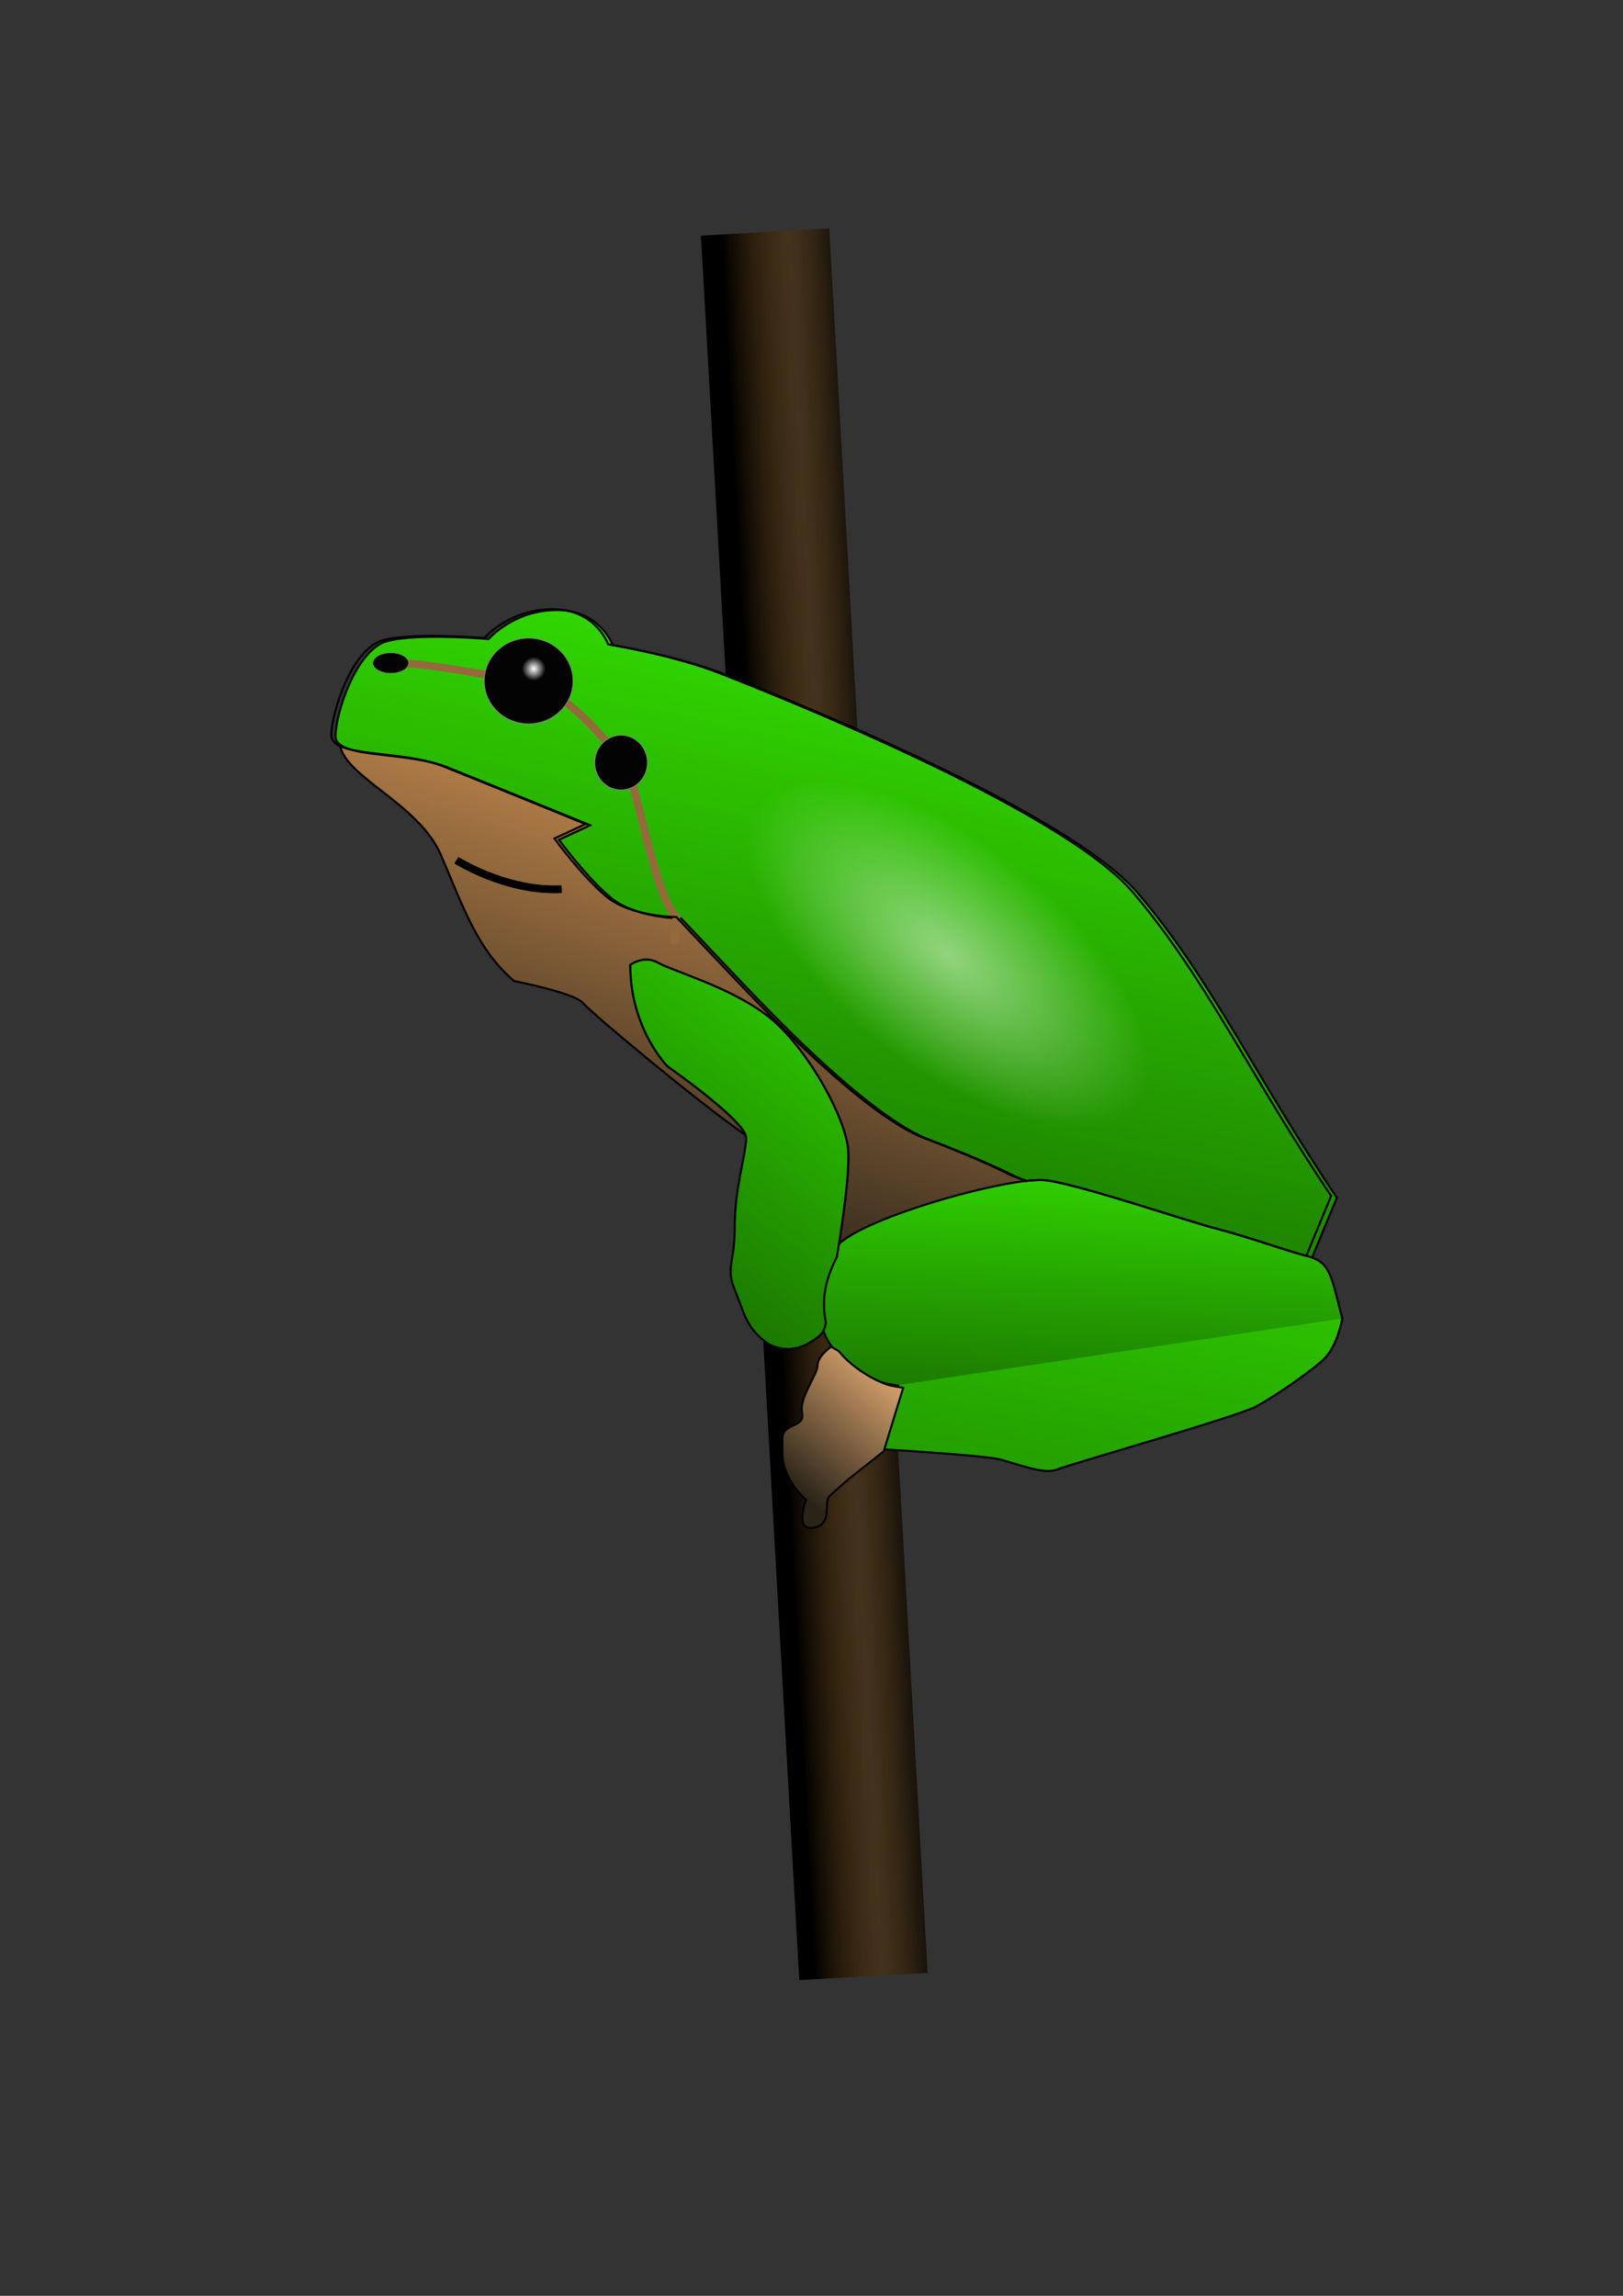 <?xml version="1.0" encoding="UTF-8" standalone="no"?>
<!-- Created with Inkscape (http://www.inkscape.org/) -->

<svg
   xmlns:dc="http://purl.org/dc/elements/1.1/"
   xmlns:cc="http://creativecommons.org/ns#"
   xmlns:rdf="http://www.w3.org/1999/02/22-rdf-syntax-ns#"
   xmlns:svg="http://www.w3.org/2000/svg"
   xmlns="http://www.w3.org/2000/svg"
   xmlns:xlink="http://www.w3.org/1999/xlink"
   xmlns:sodipodi="http://sodipodi.sourceforge.net/DTD/sodipodi-0.dtd"
   xmlns:inkscape="http://www.inkscape.org/namespaces/inkscape"
   width="210mm"
   height="297mm"
   viewBox="0 0 210 297"
   version="1.1"
   id="svg8"
   inkscape:version="0.92.4 (5da689c313, 2019-01-14)"
   sodipodi:docname="frog.svg">
  <rect x="0" y="0" width="210" height="297" fill="#333333" stroke="none"/>
  <defs
     id="defs2">
    <linearGradient
       inkscape:collect="always"
       id="linearGradient1294">
      <stop
         style="stop-color:#000000;stop-opacity:1;"
         offset="0"
         id="stop1290" />
      <stop
         id="stop1298"
         offset="0.548"
         style="stop-color:#593300;stop-opacity:0.451" />
      <stop
         style="stop-color:#000000;stop-opacity:0.859"
         offset="1"
         id="stop1292" />
    </linearGradient>
    <linearGradient
       id="linearGradient1093"
       inkscape:collect="always">
      <stop
         id="stop1089"
         offset="0"
         style="stop-color:#ffffff;stop-opacity:0.494" />
      <stop
         id="stop1091"
         offset="1"
         style="stop-color:#ffffff;stop-opacity:0" />
    </linearGradient>
    <linearGradient
       inkscape:collect="always"
       id="linearGradient1057">
      <stop
         style="stop-color:#ffffff;stop-opacity:1"
         offset="0"
         id="stop1053" />
      <stop
         style="stop-color:#030303;stop-opacity:1"
         offset="1"
         id="stop1055" />
    </linearGradient>
    <linearGradient
       inkscape:collect="always"
       id="linearGradient1051">
      <stop
         style="stop-color:#d6a16c;stop-opacity:1"
         offset="0"
         id="stop1047" />
      <stop
         style="stop-color:#292318;stop-opacity:1"
         offset="1"
         id="stop1049" />
    </linearGradient>
    <linearGradient
       id="linearGradient1013"
       inkscape:collect="always">
      <stop
         id="stop1009"
         offset="0"
         style="stop-color:#d09152;stop-opacity:1" />
      <stop
         id="stop1011"
         offset="1"
         style="stop-color:#292318;stop-opacity:1" />
    </linearGradient>
    <linearGradient
       inkscape:collect="always"
       id="linearGradient997">
      <stop
         style="stop-color:#37f100;stop-opacity:1"
         offset="0"
         id="stop993" />
      <stop
         style="stop-color:#1b7700;stop-opacity:1"
         offset="1"
         id="stop995" />
    </linearGradient>
    <linearGradient
       inkscape:collect="always"
       xlink:href="#linearGradient997"
       id="linearGradient999"
       x1="1603.622"
       y1="235.148"
       x2="1531.225"
       y2="587.955"
       gradientUnits="userSpaceOnUse" />
    <linearGradient
       inkscape:collect="always"
       xlink:href="#linearGradient1013"
       id="linearGradient1007"
       x1="1506.824"
       y1="354.225"
       x2="1433.95"
       y2="580.499"
       gradientUnits="userSpaceOnUse" />
    <linearGradient
       inkscape:collect="always"
       xlink:href="#linearGradient997"
       id="linearGradient1021"
       x1="1571.803"
       y1="399.477"
       x2="1431.787"
       y2="592.416"
       gradientUnits="userSpaceOnUse" />
    <linearGradient
       inkscape:collect="always"
       xlink:href="#linearGradient997"
       id="linearGradient1029"
       x1="416.671"
       y1="133.862"
       x2="414.573"
       y2="174.602"
       gradientUnits="userSpaceOnUse" />
    <linearGradient
       inkscape:collect="always"
       xlink:href="#linearGradient997"
       id="linearGradient1037"
       x1="435.473"
       y1="118.315"
       x2="417.98"
       y2="215.066"
       gradientUnits="userSpaceOnUse" />
    <linearGradient
       inkscape:collect="always"
       xlink:href="#linearGradient1051"
       id="linearGradient1045"
       x1="1562.201"
       y1="654.314"
       x2="1514.725"
       y2="709.367"
       gradientUnits="userSpaceOnUse" />
    <radialGradient
       inkscape:collect="always"
       xlink:href="#linearGradient1057"
       id="radialGradient1059"
       cx="366.226"
       cy="80.249"
       fx="366.226"
       fy="80.249"
       r="5.796"
       gradientTransform="matrix(0.252,0.08,-0.08,0.254,280.28,30.787)"
       gradientUnits="userSpaceOnUse" />
    <radialGradient
       inkscape:collect="always"
       xlink:href="#linearGradient1093"
       id="radialGradient1087"
       cx="431.515"
       cy="82.47"
       fx="431.515"
       fy="82.47"
       r="64.82"
       gradientTransform="matrix(0.376,0.302,-0.14,0.174,268.986,-27.285)"
       gradientUnits="userSpaceOnUse" />
    <linearGradient
       inkscape:collect="always"
       xlink:href="#linearGradient1294"
       id="linearGradient1296"
       x1="408.18"
       y1="114.045"
       x2="424.056"
       y2="114.09"
       gradientUnits="userSpaceOnUse"
       gradientTransform="translate(-20.078,45.815)" />
  </defs>
  <sodipodi:namedview
     id="base"
     pagecolor="#ffffff"
     bordercolor="#666666"
     borderopacity="1.0"
     inkscape:pageopacity="0.0"
     inkscape:pageshadow="2"
     inkscape:zoom="0.35"
     inkscape:cx="1596.0852"
     inkscape:cy="937.6207"
     inkscape:document-units="mm"
     inkscape:current-layer="layer1"
     showgrid="false"
     inkscape:window-width="1920"
     inkscape:window-height="1016"
     inkscape:window-x="0"
     inkscape:window-y="27"
     inkscape:window-maximized="1"
     showguides="false" />
  <g
     inkscape:label="Layer 1"
     inkscape:groupmode="layer"
     id="layer1">
    <g
       id="g1146"
       transform="translate(-297.089,6.048)">
      <rect
         style="opacity:1;fill:url(#linearGradient1296);fill-opacity:1;stroke:none;stroke-width:1;stroke-miterlimit:4;stroke-dasharray:none;stroke-dashoffset:0;stroke-opacity:1"
         id="rect1288"
         width="16.631"
         height="226.03"
         x="385.793"
         y="46.226"
         transform="rotate(-3.227)" />
      <path
         id="path851"
         transform="scale(0.265)"
         d="m 1393,275.002 c -21.213,0 -33.334,14.143 -33.334,14.143 0,0 -34.346,-3.031 -49.498,1.01 -15.152,4.041 -25.254,35.355 -25.254,46.467 0,11.112 34.346,7.071 54.549,15.152 20.203,8.081 69.699,28.283 69.699,28.283 l -15.152,7.072 c 0,0 13.132,18.182 25.254,28.283 12.122,10.101 34.346,10.102 34.346,10.102 0,0 33.336,35.355 38.387,40.406 5.051,5.051 53.538,56.57 82.832,67.682 29.294,11.112 42.426,18.182 42.426,18.182 0,0 2.885,1.111 7.432,2.795 4.304,-0.486 7.847,-0.612 10.246,-0.27 17.678,2.525 67.68,19.698 83.338,23.738 15.657,4.041 31.819,10.102 43.436,13.133 l 12.123,-29.295 c -39.396,-58.589 -61.619,-107.076 -96.975,-148.492 -35.355,-41.416 -178.798,-97.985 -202.031,-107.076 -23.233,-9.091 -54.547,-14.143 -54.547,-14.143 0,0 -6.062,-17.172 -27.275,-17.172 z"
         style="fill:url(#linearGradient999);fill-opacity:1;stroke:#000000;stroke-width:1px;stroke-linecap:butt;stroke-linejoin:miter;stroke-opacity:1"
         inkscape:connector-curvature="0" />
      <path
         id="path853"
         transform="scale(0.265)"
         d="m 1287.111,340.711 c 0,0.124 0.01,0.251 0.031,0.381 2.857,15.714 38.571,28.57 49.285,53.57 10.714,25 17.858,46.43 35.715,61.43 0,0 29.287,5.713 33.572,10.713 4.138,4.828 54.151,46.875 79.457,64.559 -3.183,-9.247 -38.129,-33.623 -38.129,-33.623 0,0 -18.182,-18.183 -18.182,-49.498 0,0 6.566,-5.05 13.637,-1.01 7.071,4.041 34.345,11.617 52.527,25.254 18.183,13.637 36.872,45.963 39.902,63.641 1.455,8.487 -1.289,29.888 -4.527,50.471 0.263,0.44 0.569,0.927 0.824,1.357 0.057,-0.104 0.108,-0.206 0.166,-0.311 6.549,-11.788 65.902,-29.979 93.305,-33.068 -4.534,-1.676 -7.441,-2.793 -7.441,-2.793 0,0 -13.131,-7.07 -42.426,-18.182 -29.294,-11.112 -77.781,-62.631 -82.832,-67.682 -5.051,-5.051 -38.387,-40.406 -38.387,-40.406 0,0 -22.224,-6e-5 -34.346,-10.102 -12.122,-10.102 -25.254,-28.283 -25.254,-28.283 l 15.152,-7.072 c 0,0 -49.496,-20.202 -69.699,-28.283 -17.149,-6.86 -44.479,-4.99 -52.352,-11.062 z"
         style="fill:url(#linearGradient1007);fill-opacity:1;stroke:#000000;stroke-width:1px;stroke-linecap:butt;stroke-linejoin:miter;stroke-opacity:1"
         inkscape:connector-curvature="0" />
      <path
         inkscape:connector-curvature="0"
         id="path886"
         d="m 470.769,164.519 c -1.512,-5.859 -1.578,-7.301 -4.651,-8.103 -3.074,-0.802 -7.35,-2.405 -11.493,-3.475 -4.143,-1.069 -17.373,-5.613 -22.05,-6.281 -4.677,-0.668 -25.391,5.212 -27.395,8.82 -2.005,3.608 -2.673,6.548 -1.604,10.424 1.069,3.875 6.548,6.815 8.419,7.083 1.871,0.267 10.691,2.272 12.294,2.272 1.604,0 24.589,-3.875 28.598,-4.944 4.009,-1.069 14.433,-3.341 14.433,-3.341 z"
         style="fill:url(#linearGradient1029);fill-opacity:1;stroke:#000000;stroke-width:0.265px;stroke-linecap:butt;stroke-linejoin:miter;stroke-opacity:1" />
      <path
         sodipodi:nodetypes="cccccsc"
         inkscape:connector-curvature="0"
         id="path888"
         d="m 413.332,173.121 c -0.935,3.074 -2.539,8.285 -2.539,8.285 0,0 13.497,0.802 15.635,1.336 2.138,0.535 5.746,2.005 7.35,1.336 1.604,-0.668 23.252,-6.815 25.792,-8.152 2.539,-1.336 7.666,-4.942 8.954,-6.281 1.67,-1.737 2.246,-5.127 2.246,-5.127"
         style="fill:url(#linearGradient1037);fill-opacity:1;stroke:#000000;stroke-width:0.265px;stroke-linecap:butt;stroke-linejoin:miter;stroke-opacity:1" />
      <path
         id="path922"
         transform="scale(0.265)"
         d="m 1436.201,445.676 c -4.237,0.179 -7.34,2.566 -7.34,2.566 0,31.315 18.182,49.498 18.182,49.498 0,0 38.387,26.768 38.387,34.85 0,8.081 -5.557,24.244 -5.557,42.932 0,18.688 -4.546,20.203 0,31.314 4.546,11.112 5.556,18.436 15.152,25.507 5.286,3.895 13.675,4.862 20.961,0.506 5.967,-3.568 7.475,-4.887 8.35,-10.066 -2.265,-11.531 -0.187,-21.087 5.4,-32.023 3.515,-21.8 6.746,-45.565 5.191,-54.633 -3.03,-17.678 -21.72,-50.004 -39.902,-63.641 -18.183,-13.637 -45.456,-21.213 -52.527,-25.254 -2.21,-1.263 -4.371,-1.638 -6.297,-1.557 z"
         style="fill:url(#linearGradient1021);fill-opacity:1;stroke:#000000;stroke-width:1px;stroke-linecap:butt;stroke-linejoin:miter;stroke-opacity:1"
         inkscape:connector-curvature="0"
         sodipodi:nodetypes="cccsscsscccccc" />
      <path
         id="path956"
         transform="scale(0.265)"
         d="m 1526.846,634.615 c 0,0 -6.566,4.546 -6.566,9.092 0,4.546 -9.091,15.658 -7.576,23.234 1.515,7.576 -9.596,4.546 -9.596,12.627 0,8.081 -0.506,11.616 3.029,18.688 3.536,7.071 8.588,11.111 8.588,11.111 0,0 -6.061,15.152 3.535,13.637 9.596,-1.515 5.051,-12.627 7.576,-15.152 2.525,-2.525 9.596,-8.586 9.596,-8.586 l 17.172,-13.637 9.48,-30.932 c -2.076,-0.402 -3.868,-0.736 -4.934,-0.889 -5.413,-0.773 -18.812,-7.469 -26.613,-17.137 z"
         style="fill:url(#linearGradient1045);fill-opacity:1;stroke:#000000;stroke-width:1px;stroke-linecap:butt;stroke-linejoin:miter;stroke-opacity:1"
         inkscape:connector-curvature="0" />
      <path
         sodipodi:nodetypes="ccccc"
         inkscape:connector-curvature="0"
         id="path1061"
         d="m 384.437,116.128 c 0,0 0,0 0.164,-3.545 -3.074,-3.341 -4.944,-17.372 -6.815,-19.911 -1.871,-2.539 -8.018,-9.889 -12.562,-10.557 -4.544,-0.668 -12.829,-2.405 -17.105,-2.405"
         style="fill:none;stroke:#946a3d;stroke-width:1;stroke-linecap:butt;stroke-linejoin:miter;stroke-miterlimit:4;stroke-dasharray:none;stroke-opacity:1" />
      <ellipse
         ry="5.546"
         rx="5.746"
         cy="82.049"
         cx="365.491"
         id="path974"
         style="opacity:1;fill:url(#radialGradient1059);fill-opacity:1;stroke:#868686;stroke-width:0.1;stroke-miterlimit:4;stroke-dasharray:none;stroke-dashoffset:0;stroke-opacity:1" />
      <ellipse
         ry="3.541"
         rx="3.408"
         cy="92.606"
         cx="377.451"
         id="path976"
         style="opacity:1;fill:#030303;fill-opacity:1;stroke:#868686;stroke-width:0.1;stroke-miterlimit:4;stroke-dasharray:none;stroke-dashoffset:0;stroke-opacity:1" />
      <ellipse
         ry="1.313"
         rx="2.297"
         cy="79.728"
         cx="347.651"
         id="path976-2"
         style="opacity:1;fill:#030303;fill-opacity:1;stroke:#868686;stroke-width:0.05;stroke-miterlimit:4;stroke-dasharray:none;stroke-dashoffset:0;stroke-opacity:1" />
      <path
         id="path851-7"
         d="m 368.565,72.761 c -5.613,0 -8.82,3.742 -8.82,3.742 0,0 -9.087,-0.802 -13.096,0.267 -4.009,1.069 -6.682,9.354 -6.682,12.294 0,2.94 9.087,1.871 14.433,4.009 5.345,2.138 18.441,7.483 18.441,7.483 l -4.009,1.871 c 0,0 3.475,4.811 6.682,7.483 3.207,2.673 9.087,2.673 9.087,2.673 0,0 8.82,9.354 10.156,10.691 1.336,1.336 14.165,14.967 21.916,17.907 7.751,2.94 11.225,4.811 11.225,4.811 0,0 0.763,0.294 1.966,0.739 1.139,-0.129 2.076,-0.162 2.711,-0.071 4.677,0.668 17.907,5.212 22.05,6.281 4.143,1.069 8.419,2.673 11.492,3.475 l 3.208,-7.751 C 458.902,133.164 453.022,120.335 443.667,109.377 434.313,98.419 396.361,83.452 390.213,81.046 c -6.147,-2.405 -14.432,-3.742 -14.432,-3.742 0,0 -1.604,-4.543 -7.217,-4.543 z"
         style="fill:url(#radialGradient1087);fill-opacity:1;stroke:#000000;stroke-width:0.265px;stroke-linecap:butt;stroke-linejoin:miter;stroke-opacity:1"
         inkscape:connector-curvature="0" />
      <path
         sodipodi:nodetypes="cc"
         inkscape:connector-curvature="0"
         id="path1095"
         d="m 369.767,108.976 c -7.083,0.401 -13.631,-3.742 -13.631,-3.742"
         style="fill:none;stroke:#000000;stroke-width:1;stroke-linecap:butt;stroke-linejoin:miter;stroke-miterlimit:4;stroke-dasharray:none;stroke-opacity:1" />
    </g>
  </g>
</svg>
